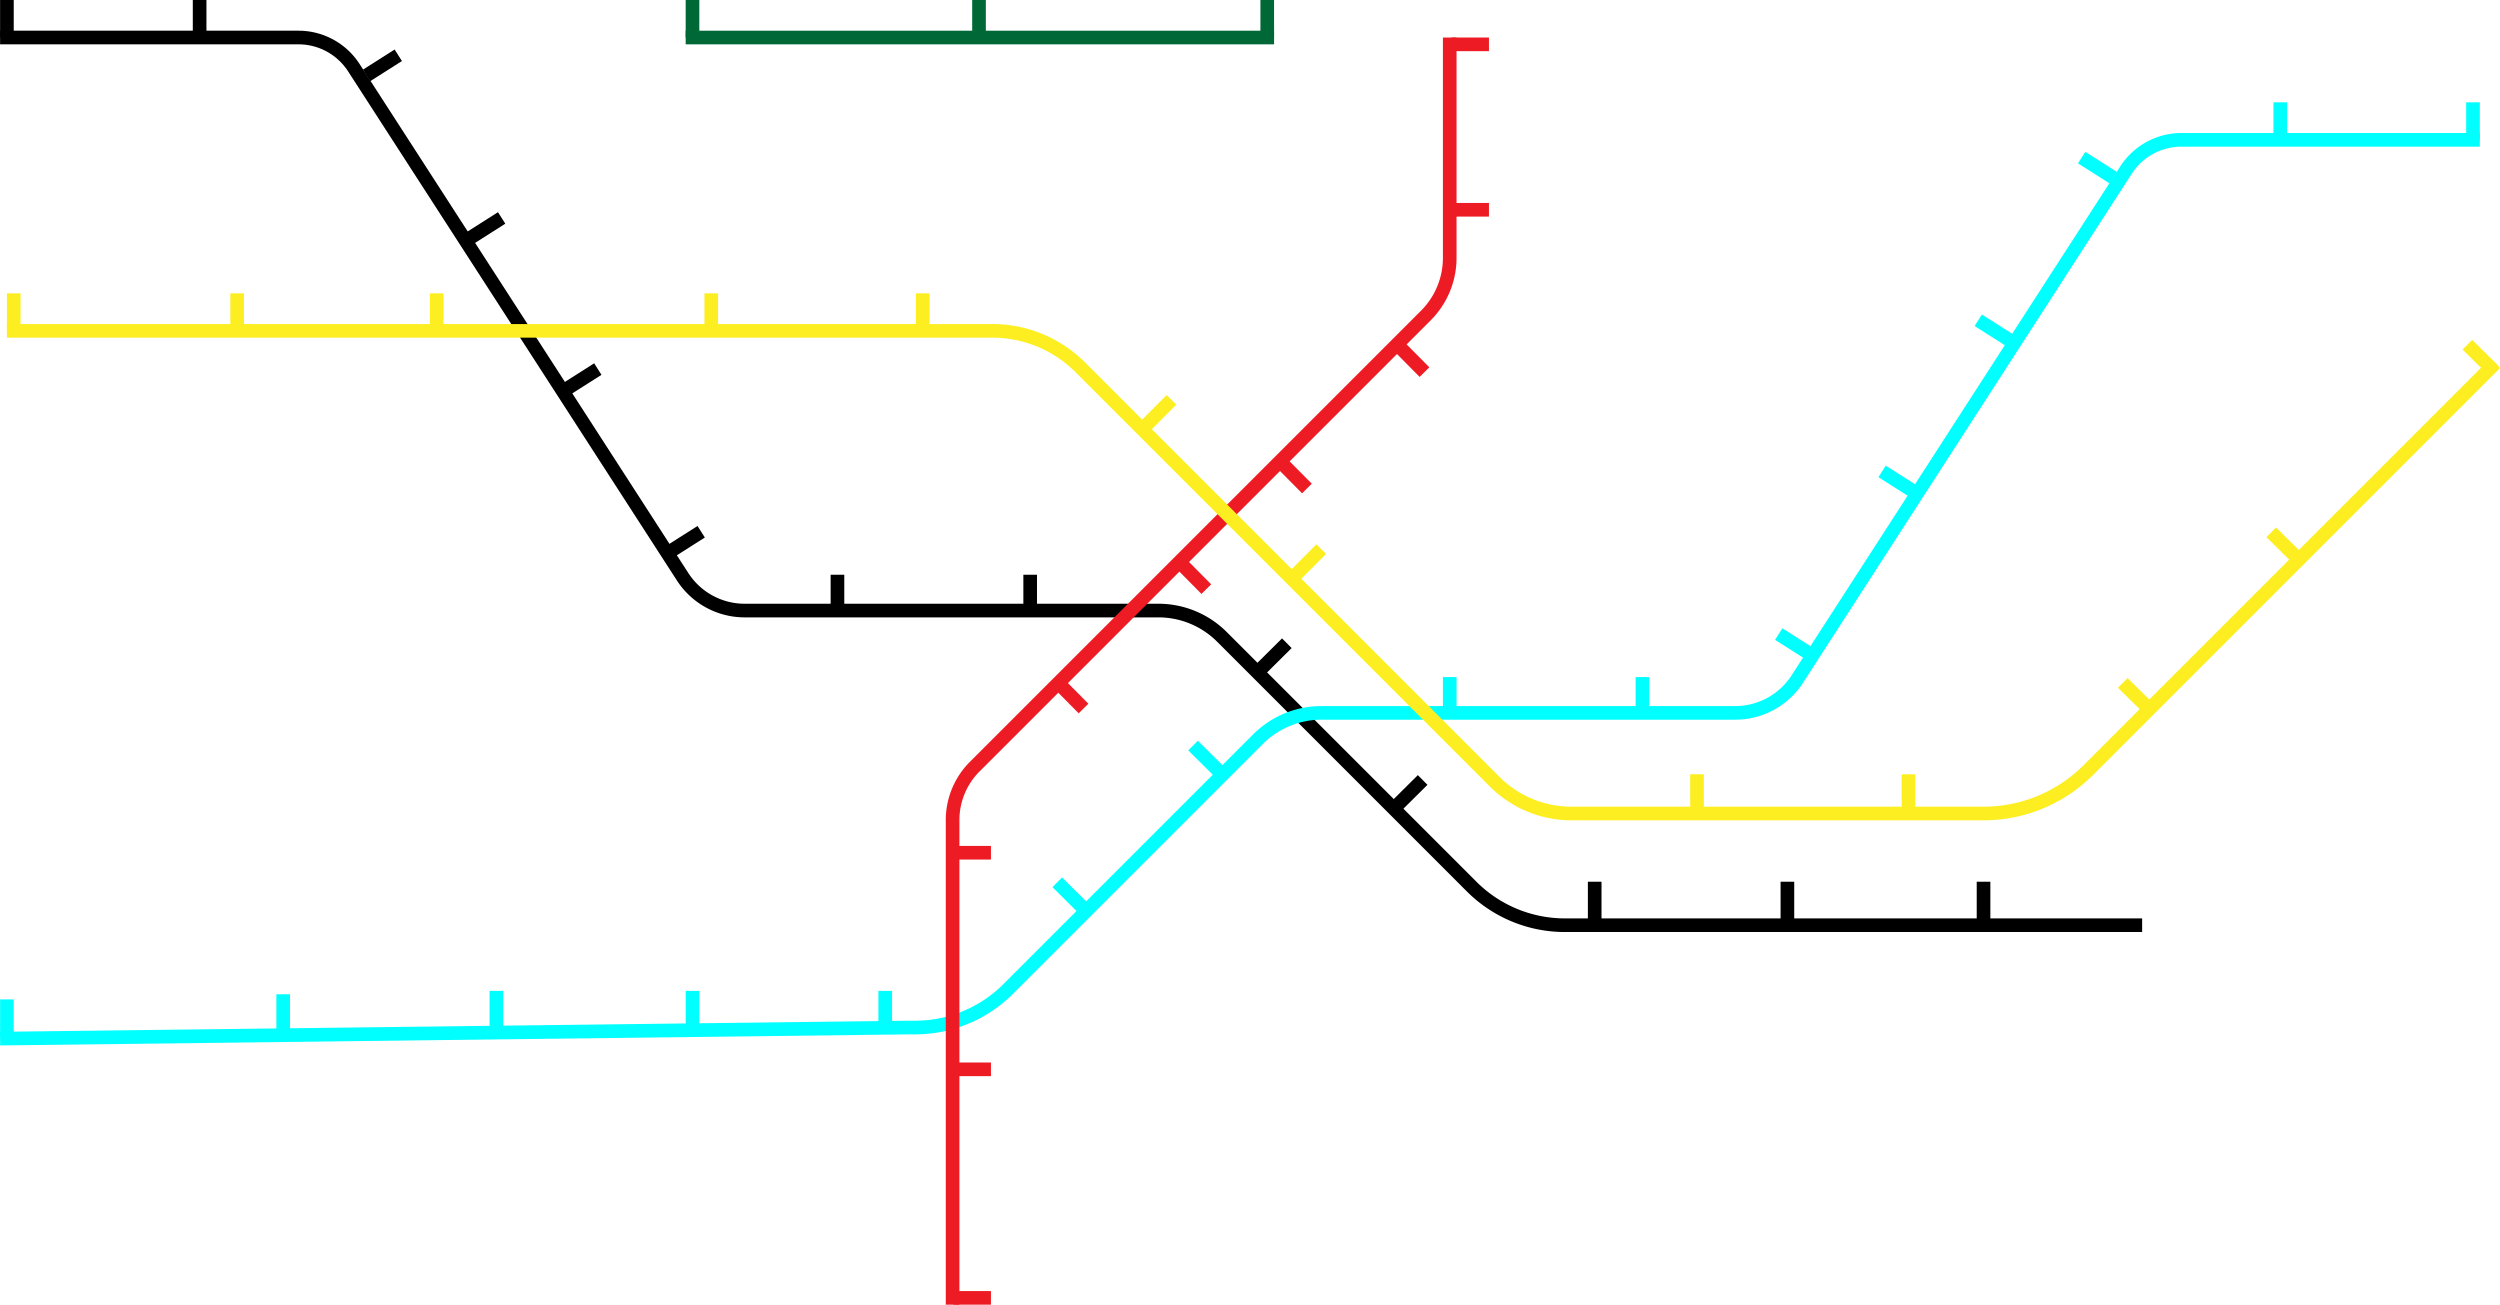 <!-- The SVG in a seperate file !-->
<svg id="Layer_1" data-name="Layer 1" xmlns="http://www.w3.org/2000/svg" viewBox="0 0 1465.88 765">
  <defs>
    <style>
      .line-extended-learning, .line-trip, .line-subject-help, .line-subject-help, .line-performance, .line-outdoor {
        fill: none;
        stroke-miterlimit: 10;
        stroke-width: 8px;
      }

      .line-extended-learning {
        stroke: #000;
      }

      .line-trip {
        stroke: aqua;
      }

      .line-subject-help {
        stroke: #ed1c24;
      }

      .line-performance {
        stroke: #fcee21;
      }

      .line-outdoor {
        stroke: #006837;
      }
    </style>
  </defs>
  <title>version1</title>
  <path class="line line-extended-learning" d="M1340,670.5H1001.52a77.31,77.31,0,0,1-54.66-22.64h0L800.43,501.43h0A52.67,52.67,0,0,0,763.18,486H520.59a43.31,43.31,0,0,1-36.38-19.81h0L291.42,167.68h0A38.65,38.65,0,0,0,259,150H84" transform="translate(-83.95 -128)"/>
  <line class="norm line-extended-learning" x1="4.05" y1="22" x2="4.05"/>
  <line class="norm line-extended-learning" x1="117.05" y1="22" x2="117.05"/>
  <line class="norm line-extended-learning" x1="214.96" y1="44.21" x2="233.53" y2="32.41"/>
  <line class="norm line-extended-learning" x1="275.57" y1="139.59" x2="294.14" y2="127.79"/>
  <line class="norm line-extended-learning" x1="331.96" y1="228.21" x2="350.53" y2="216.41"/>
  <line class="norm line-extended-learning" x1="392.57" y1="323.59" x2="411.14" y2="311.79"/>
  <line class="norm line-extended-learning" x1="491.05" y1="359" x2="491.05" y2="337"/>
  <line class="norm line-extended-learning" x1="604.05" y1="359" x2="604.05" y2="337"/>
  <line class="norm line-extended-learning" x1="738.93" y1="392.66" x2="754.54" y2="377.16"/>
  <line class="norm line-extended-learning" x1="818.56" y1="472.84" x2="834.17" y2="457.34"/>
  <line class="norm line-extended-learning" x1="935.05" y1="539" x2="935.05" y2="517"/>
  <line class="norm line-extended-learning" x1="1048.05" y1="539" x2="1048.05" y2="517"/>
  <line class="norm line-extended-learning" x1="1163.05" y1="539" x2="1163.05" y2="517"/>
  <path class="line line-trip" d="M84,737l532.57-6.5h3.91a77.31,77.31,0,0,0,54.66-22.64h0L821.57,561.43h0A52.67,52.67,0,0,1,858.82,546h242.59a43.31,43.31,0,0,0,36.38-19.81h0l192.78-298.51h0A38.65,38.65,0,0,1,1363,210h175" transform="translate(-83.95 -128)"/>
  <line class="norm line-trip" x1="1450.05" y1="82" x2="1450.05" y2="60"/>
  <line class="norm line-trip" x1="1337.05" y1="82" x2="1337.05" y2="60"/>
  <line class="norm line-trip" x1="1239.14" y1="104.21" x2="1220.57" y2="92.41"/>
  <line class="norm line-trip" x1="1178.53" y1="199.59" x2="1159.96" y2="187.79"/>
  <line class="norm line-trip" x1="1122.14" y1="288.21" x2="1103.57" y2="276.41"/>
  <line class="norm line-trip" x1="1061.53" y1="383.59" x2="1042.96" y2="371.79"/>
  <line class="norm line-trip" x1="963.05" y1="419" x2="963.05" y2="397"/>
  <line class="norm line-trip" x1="850.05" y1="419" x2="850.05" y2="397"/>
  <line class="norm line-trip" x1="715.17" y1="452.66" x2="699.56" y2="437.16"/>
  <line class="norm line-trip" x1="635.54" y1="532.84" x2="619.93" y2="517.34"/>
  <line class="norm line-trip" x1="519.05" y1="603" x2="519.05" y2="581"/>
  <line class="norm line-trip" x1="406.05" y1="603" x2="406.05" y2="581"/>
  <line class="norm line-trip" x1="291.05" y1="603" x2="291.05" y2="581"/>
  <line class="norm line-trip" x1="166.05" y1="605" x2="166.05" y2="583"/>
  <line class="norm line-trip" x1="4.05" y1="608" x2="4.05" y2="586"/>
  <path class="line line-subject-help" d="M934,150V279.2A47.8,47.8,0,0,1,920,313h0L812.5,420.5l-157,157h0a44.38,44.38,0,0,0-13,31.38V893" transform="translate(-83.95 -128)"/>
  <line class="norm line-subject-help" x1="873.05" y1="26" x2="851.05" y2="26"/>
  <line class="norm line-subject-help" x1="873.05" y1="123" x2="851.05" y2="123"/>
  <line class="norm line-subject-help" x1="835.25" y1="218.19" x2="819.77" y2="202.56"/>
  <line class="norm line-subject-help" x1="766.33" y1="286.44" x2="750.85" y2="270.81"/>
  <line class="norm line-subject-help" x1="707.33" y1="345.44" x2="691.85" y2="329.81"/>
  <line class="norm line-subject-help" x1="635.33" y1="415.44" x2="619.85" y2="399.81"/>
  <line class="norm line-subject-help" x1="581.05" y1="500" x2="559.05" y2="500"/>
  <line class="norm line-subject-help" x1="581.05" y1="627" x2="559.05" y2="627"/>
  <line class="norm line-subject-help" x1="581.05" y1="761" x2="559.05" y2="761"/>
  <path class="line line-performance" d="M88,322H665.8a72.9,72.9,0,0,1,51.55,21.35h0l243,243h0A63.71,63.71,0,0,0,1005.39,605H1247a86.91,86.91,0,0,0,61.46-25.46L1315,573l232-232" transform="translate(-83.95 -128)"/>
  <line class="norm line-performance" x1="8.05" y1="194" x2="8.05" y2="172"/>
  <line class="norm line-performance" x1="139.05" y1="194" x2="139.05" y2="172"/>
  <line class="norm line-performance" x1="256.05" y1="194" x2="256.05" y2="172"/>
  <line class="norm line-performance" x1="417.05" y1="194" x2="417.05" y2="172"/>
  <line class="norm line-performance" x1="541.05" y1="194" x2="541.05" y2="172"/>
  <line class="norm line-performance" x1="671.38" y1="250.02" x2="686.91" y2="234.44"/>
  <line class="norm line-performance" x1="759.19" y1="337.56" x2="774.72" y2="321.98"/>
  <line class="norm line-performance" x1="995.05" y1="476" x2="995.05" y2="454"/>
  <line class="norm line-performance" x1="1119.05" y1="476" x2="1119.05" y2="454"/>
  <line class="norm line-performance" x1="1260.36" y1="415.88" x2="1244.69" y2="400.43"/>
  <line class="norm line-performance" x1="1347.41" y1="327.57" x2="1331.74" y2="312.12"/>
  <line class="norm line-performance" x1="1462.41" y1="217.57" x2="1446.74" y2="202.12"/>
  <line class="line line-outdoor" x1="402.05" y1="22" x2="747.05" y2="22"/>
  <line class="norm line-outdoor" x1="406.05" y1="22" x2="406.05"/>
  <line class="norm line-outdoor" x1="743.05" y1="22" x2="743.05"/>
  <line class="norm line-outdoor" x1="574.05" y1="22" x2="574.05"/>
</svg>

